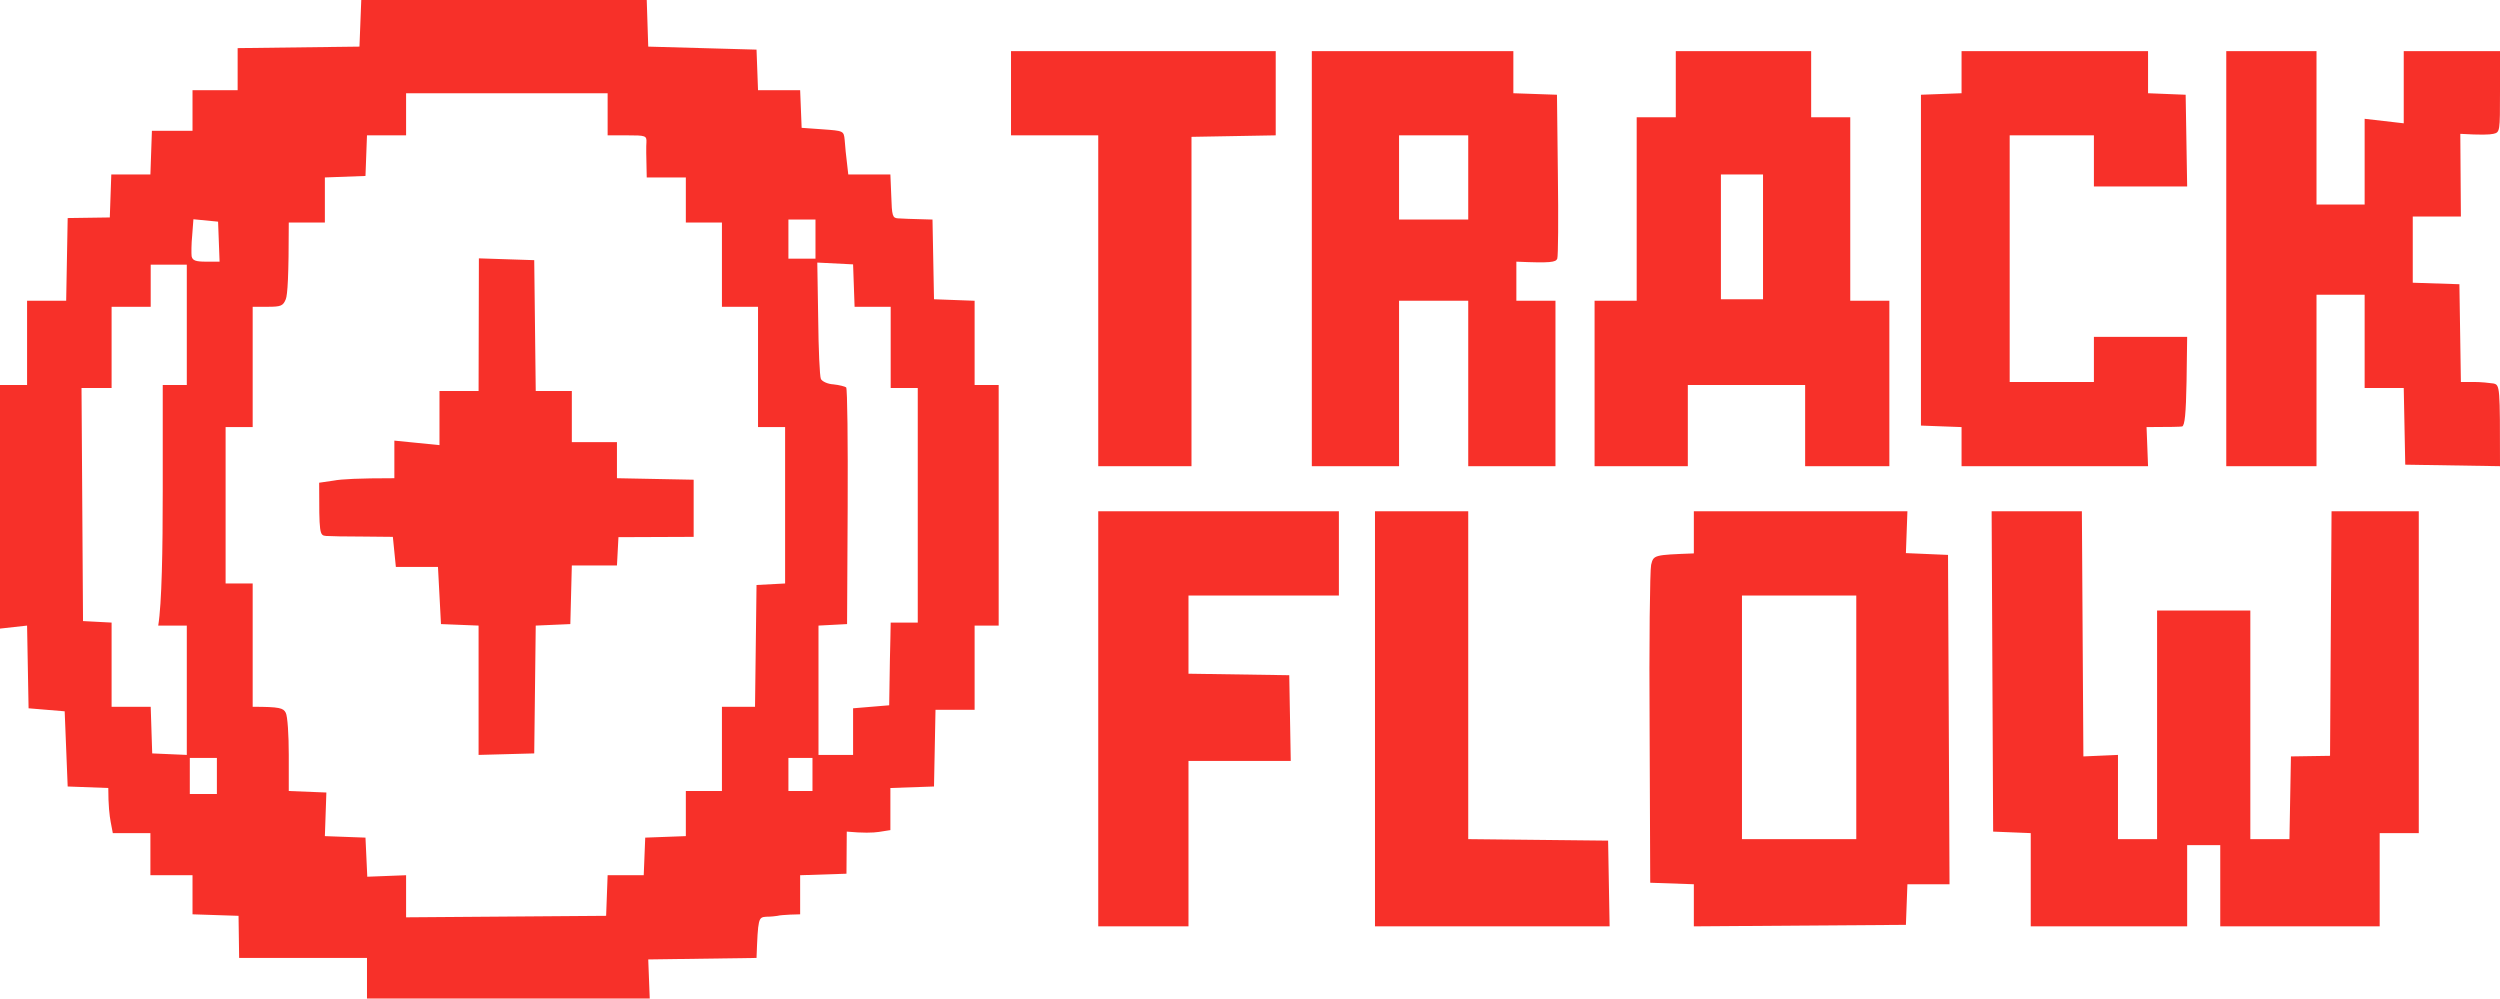<svg width="1024" height="409" viewBox="0 0 1024 409" fill="none" xmlns="http://www.w3.org/2000/svg">
<path fill-rule="evenodd" clip-rule="evenodd" d="M147.975 0H264.902L265.518 19.095L309.874 20.327L310.49 36.958H327.739L328.355 52.357L336.98 52.973C345.481 53.589 345.605 53.589 345.974 57.285C346.097 59.256 346.467 63.321 347.453 71.452H364.702L365.072 80.445C365.318 88.329 365.565 89.315 367.782 89.438C369.138 89.561 372.834 89.684 381.952 89.931L382.568 122.577L399.201 123.193V157.687H409.058V256.241H399.201V290.735H383.184L382.568 322.149L364.702 322.765V340.012L360.02 340.751C357.556 341.121 353.49 341.244 346.837 340.628L346.714 357.875L327.739 358.491V374.506L323.673 374.629C321.579 374.752 319.238 374.876 318.498 375.122C317.759 375.245 315.788 375.492 313.816 375.492C310.613 375.738 310.49 375.984 309.874 392.369L265.518 392.985L266.134 409H150.316V392.369H97.952L97.706 375.122L78.855 374.506V358.491H61.605V341.244H46.204L45.341 336.686C44.849 334.099 44.356 329.91 44.356 322.765L27.722 322.149L26.49 291.351L11.705 290.119L11.089 256.241L0 257.473V157.687H11.089V123.193H27.106L27.722 89.315L44.972 89.068L45.588 71.452H61.605L62.221 53.589H78.855V36.958H97.336V19.711L147.236 19.095L147.975 0ZM166.334 55.437H150.316L149.7 72.068L133.067 72.684V91.163H118.282C118.282 113.091 117.789 120.852 117.05 122.577C115.941 125.287 115.078 125.657 109.657 125.657H103.497V174.934H92.408V238.994H103.497V289.503C114.585 289.503 116.064 289.996 117.05 291.967C117.789 293.322 118.282 301.083 118.282 309.214V323.997L133.683 324.613L133.067 342.476L149.7 343.092L150.44 359.107L166.334 358.491V375.738L248.269 375.122L248.885 358.491H263.67L264.286 343.092L280.919 342.476V323.997H295.704V289.503H309.258L309.874 239.61L321.579 238.994V174.934H310.49V125.657H295.704V91.163H280.919V72.684H264.902C264.656 63.568 264.656 59.748 264.779 58.27C264.902 55.56 264.409 55.437 256.893 55.437H248.885V38.19H166.334V55.437ZM78.731 96.337C78.362 99.909 78.362 103.852 78.485 104.96C78.855 106.685 80.087 107.178 84.399 107.178H89.943L89.327 90.793L79.224 89.808L78.731 96.337ZM322.934 105.946H334.023V89.931H322.934V105.946ZM335.132 130.461C335.255 143.027 335.748 154.237 336.241 155.223C336.733 156.208 338.951 157.317 341.415 157.44C343.756 157.687 346.097 158.303 346.59 158.672C347.083 159.165 347.33 181.217 347.206 207.58L346.96 255.625L335.255 256.241V309.214H349.424V290.119L364.209 288.887C364.456 272.626 364.579 264.988 364.702 261.538L364.825 255.009H375.914V158.919H364.825V125.657H350.04L349.424 108.286L334.762 107.547L335.132 130.461ZM61.728 125.657H45.711V158.919H33.39L34.006 254.393L45.711 255.009V289.503H61.728L62.344 308.598L76.513 309.214V256.241H64.809C66.287 247.248 66.657 225.073 66.657 201.174V157.687H76.513V108.41H61.728V125.657ZM77.746 325.229H88.835V310.446H77.746V325.229ZM322.934 323.997H332.791V310.446H322.934V323.997ZM414.11 20.943H522.534V55.437L488.036 56.053V190.949H449.84V55.437H414.11V20.943ZM537.32 20.943H619.871V38.19L637.736 38.806L638.106 71.452C638.352 89.438 638.229 104.96 637.859 105.946C637.243 107.424 635.272 107.794 621.103 107.178V123.193H637.12V190.949H601.389V123.193H573.051V190.949H537.32V20.943ZM573.051 89.931H601.389V55.437H573.051V89.931ZM686.404 20.943H741.849V48.045H757.866V123.193H773.883V190.949H739.384V157.687H691.332V190.949H653.137V123.193H670.387V48.045H686.404V20.943ZM704.886 122.577H722.135V71.452H704.886V122.577ZM803.454 20.943H879.844V38.19L895.245 38.806L895.861 76.379H857.666V55.437H823.167V156.455H857.666V137.976H895.861L895.615 156.208C895.369 169.513 894.876 174.441 893.767 174.687C892.904 174.811 889.331 174.934 879.228 174.934L879.844 190.949H803.454V174.934L786.82 174.318V38.806L803.454 38.19V20.943ZM911.879 20.943H948.842V83.771H968.555V48.661L984.573 50.509V20.943H1024V37.574C1024 53.835 1024 54.205 1021.29 54.821C1019.69 55.19 1016.11 55.314 1007.74 54.821L1007.98 88.699H988.269V115.801L1007.37 116.417L1007.98 156.455H1013.28C1016.11 156.455 1019.69 156.824 1021.29 157.071C1024 157.687 1024 158.056 1024 190.949L985.189 190.333L984.573 158.919H968.555V120.729H948.842V190.949H911.879V20.943ZM449.84 209.428H548.409V243.922H486.804V275.952L528.079 276.568L528.695 311.678H486.804V379.434H449.84V209.428ZM563.194 209.428H601.389V343.708L658.682 344.324L659.298 379.434H563.194V209.428ZM693.797 209.428H781.276L780.66 226.552L797.909 227.291L798.525 362.187H781.276L780.66 378.818L693.797 379.434V362.187L675.931 361.571L675.685 298.496C675.438 263.756 675.808 233.574 676.301 231.356C677.287 227.291 677.41 227.291 693.797 226.675V209.428ZM713.51 343.708H760.33V243.922H713.51V343.708ZM815.775 209.428H852.738L853.354 309.83L867.523 309.214V343.708H883.54V250.081H921.736V343.708H937.753L938.369 309.83L954.386 309.583L955.002 209.428H990.733V341.244H974.716V379.434H909.414V346.172H895.861V379.434H831.792V341.244L816.391 340.628L815.775 209.428ZM196.151 105.823L218.821 106.562L219.437 160.151H234.223V181.093H252.704V195.877L284.123 196.492V219.899L253.32 220.022L252.704 231.602H234.223L233.607 255.625L219.437 256.241L218.821 308.598L196.027 309.214V256.241L180.626 255.625L179.394 232.218H162.145L160.913 219.899L148.592 219.776C141.815 219.776 135.038 219.653 133.56 219.53C130.849 219.283 130.726 218.79 130.726 197.724L136.64 196.862C139.844 196.246 146.743 195.877 161.529 195.877V180.477L180.01 182.325V160.151H196.027L196.151 105.823Z" fill="#F73029"/>
</svg>
